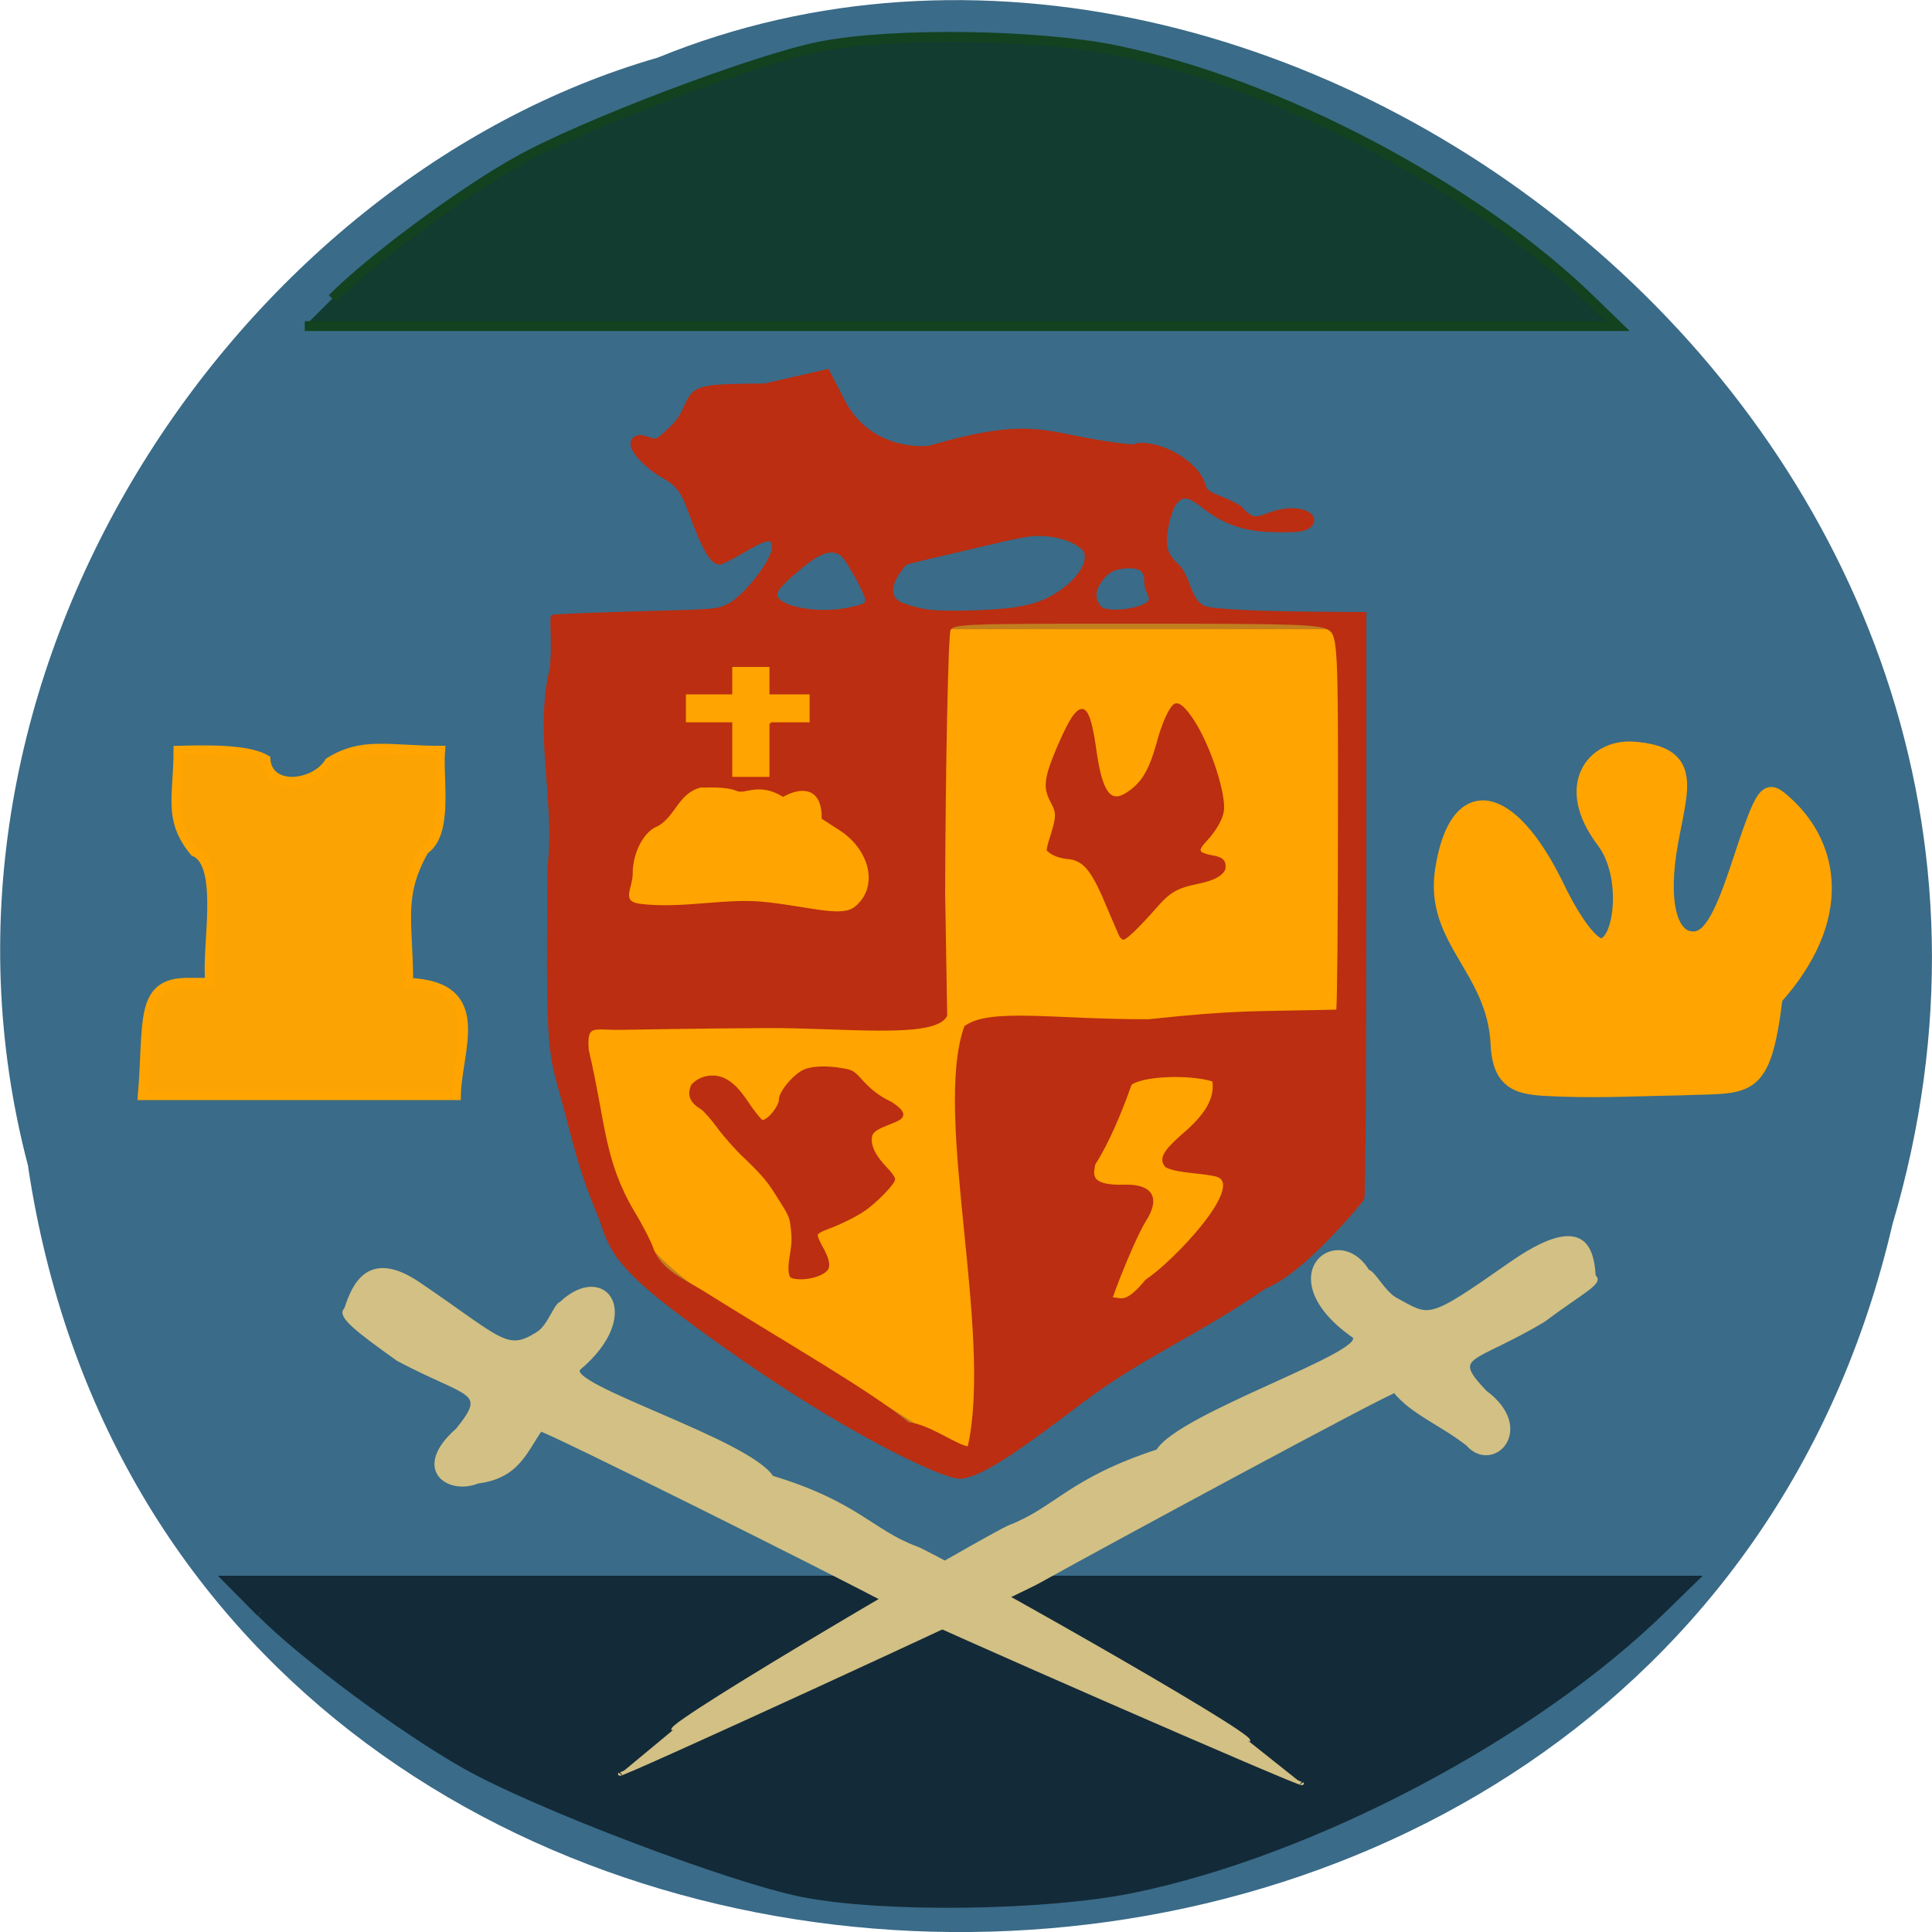 <svg xmlns="http://www.w3.org/2000/svg" viewBox="0 0 22 22"><path d="m 0.32 13.285 c 1.707 11.336 18.668 11.676 21.23 0.656 c 2.641 -8.918 -6.914 -16.207 -14.06 -13.285 c -4.785 1.379 -8.648 7.03 -7.168 12.629" fill="#366886" fill-opacity="0.98"/><g transform="scale(0.086)"><path d="m 34.636 213.41 c 5.591 5.636 18.727 15.409 27.14 20.14 c 9.318 5.273 35.32 15.14 44.727 16.955 c 10.545 2.045 31.727 1.773 43.27 -0.545 c 23.909 -4.864 53.27 -20.364 70.36 -37.14 l 3.545 -3.455 h -193.09 l 4 4.045" fill="#132a38" stroke="#132a38" stroke-width="1.448"/><path d="m 75.77 140.64 l 0.227 -57.909 h 104.18 v 58.818 c 0.182 15.636 -9 22.636 -51.05 52.727 c -42.27 -27.636 -46.27 -22.05 -53.36 -53.636" fill="#ffa400" stroke="#c17f20" stroke-width="1.168"/></g><g fill="#bb2e11" stroke="#bb2e11" transform="matrix(0.086 0 0 0.086 -0.151 0)"><path d="m 126.49 195 c -4.136 -1.5 -17.591 -8.05 -35.636 -21.773 c -9.409 -7.182 -8.364 -9.318 -10.136 -13.14 c -2.545 -6.318 -2.955 -9.182 -4.909 -16.14 c -1.182 -4.182 -1.409 -6.636 -1.455 -15.909 c 0 -5 0.045 -11 0.091 -13.318 c 0.909 -8.591 -1.545 -16.409 0 -25 c 0.818 -2.5 0.136 -8 0.455 -8.136 c 0.5 -0.136 6.455 -0.318 10.727 -0.455 c 10.682 -0.273 10.955 -0.273 12.455 -0.955 c 2.136 -0.955 6.05 -5.909 6.05 -7.682 c 0 -1.5 -0.773 -1.364 -4.409 0.773 c -1.227 0.727 -2.455 1.318 -2.682 1.318 c -1.545 0 -2.909 -4.091 -4.409 -7.955 c -1.318 -3.273 -2.955 -3.045 -4.909 -4.773 c -2.5 -2.091 -3.045 -3.773 -1.273 -4.091 c 1.455 0.091 1.818 1 2.909 0 c 1.864 -1.636 2.364 -2.227 3.045 -3.727 c 1.318 -2.955 1.545 -3 10.636 -3.091 l 8.318 -1.909 l 2.091 4.045 c 3.318 6.364 9.909 6.318 11.409 6.091 c 14.955 -4.364 15.409 -1.182 27.05 -0.136 c 0.045 -0.136 0.5 -0.227 0.955 -0.227 c 3.455 0 7.727 2.818 8.364 5.5 c 0.273 1.273 2.091 1.227 4.727 2.818 c 2.318 2.682 2.591 0.773 6.182 0.364 c 2.455 -0.227 4.182 0.864 3.182 2.045 c -0.591 0.682 -1.773 0.864 -5.364 0.727 c -3.5 -0.091 -6.273 -1.091 -8.773 -3.091 c -2 -1.545 -2.727 -1.727 -3.682 -0.682 c -0.682 0.682 -1.409 3.409 -1.409 5.136 c 0 1.364 0.409 2.136 1.864 3.5 c 1.409 1.864 1.409 4.636 3.409 5.318 c 1.273 0.409 7.5 0.682 15.318 0.727 l 5.818 0.045 v 38.682 c 0 22.818 -0.136 38.727 -0.273 38.864 c -2.864 3.545 -8.909 10.136 -12.955 11.682 c -9.136 6.318 -16.227 9.05 -24.5 15.318 c -8.091 6.136 -11.455 8.364 -13.955 9.364 c -1.818 0.682 -2.091 0.682 -4.318 -0.136 m 3.545 -3.318 c 3.409 -15.14 -4.591 -43.955 -0.455 -55.682 c 3.227 -2.409 12 -0.818 24.273 -0.864 c 12 -1.273 13.727 -1 25 -1.273 c 0.136 -1.455 0.227 -12.636 0.227 -24.818 c 0.045 -23.23 -0.045 -24.864 -1.273 -25.727 c -1.136 -0.818 -4.182 -0.909 -26.27 -0.909 c -22.409 0 -23.591 0.045 -24.09 0.955 c -0.318 0.591 -0.682 18.318 -0.727 34.955 l 0.273 16.14 c -1.5 3 -13.909 1.409 -24.05 1.5 c -7.5 0.045 -15.909 0.182 -18.636 0.227 c -3.818 0.136 -5.091 -0.955 -4.773 2.864 c 2.273 9.727 2 14.591 6.091 21.5 c 1.136 1.864 2.227 4.045 2.5 4.864 c 1.045 2.909 4.409 4.273 6.455 5.545 c 12 7.5 21.909 13.09 27.455 17.545 c 2.727 0.227 6.636 3.227 8 3.182 m 23.545 -22.14 c 3.364 -2.136 13.273 -12.409 9.409 -13.864 c -1.773 -0.545 -5.318 -0.455 -6.818 -1.273 c -0.773 -0.909 -0.318 -1.864 2 -3.909 c 2.5 -2.136 4.727 -4.5 4.273 -7.409 c -2.182 -0.864 -8.818 -1 -11 0.409 c -1.318 3.727 -2.955 7.682 -4.864 10.682 c 0 0.818 -1.273 3.045 4.091 2.864 c 2.727 -0.091 4.955 0.955 2.636 4.591 c -1.682 2.682 -5.727 13.182 -4.227 10.318 c 1.136 0.045 1.773 0.909 4.5 -2.409 m -50.27 -49.909 c 6.273 0.727 10.05 2.045 11.818 0.5 c 3.227 -2.727 1.955 -7.773 -2.227 -10.409 l -2.182 -1.409 c 0.045 -4.136 -2.773 -4.409 -5.273 -3 c -3.182 -1.909 -5.05 -0.318 -6.05 -0.727 c -1.636 -0.727 -4.5 -0.409 -4.818 -0.5 c -3.091 0.727 -3.455 3.773 -5.773 5.136 c -1.909 0.682 -3.455 3.545 -3.455 6.455 c 0 1.909 -1.682 3.864 1.227 4.182 c 5.682 0.682 11.455 -0.864 16.727 -0.227 m 0.5 -23.818 h 5.318 c 0 -1.318 0 -2.682 0 -4.045 h -5.318 c 0 -1.227 0 -2.409 0 -3.636 c -1.727 0 -3.5 0 -5.273 0 c 0 1.227 0 2.409 0 3.636 h -6.136 c 0 1.364 0 2.727 0 4.045 h 6.136 c 0 2.409 0 4.818 0 7.227 c 1.773 0 3.545 0 5.273 0 c 0 -2.409 0 -4.818 0 -7.227 m 32.27 -15.227 c 2.682 -0.409 4.273 -1 6.05 -2.227 c 2.909 -1.955 4.273 -4.682 2.909 -5.818 c -1.136 -1 -3 -1.591 -5.05 -1.727 c -1.818 -0.091 -2.636 0.045 -9.864 1.773 c -4.364 1 -8.182 1.909 -8.455 2.045 c -1.864 2 -2.773 4.5 -0.364 5.409 c 1 0.364 2.591 0.773 3.545 0.864 c 2.273 0.273 8.636 0.091 11.227 -0.318 m -21.818 0 c 2.773 -0.636 2.727 -0.545 1.136 -3.727 c -0.818 -1.5 -1.727 -3 -2.091 -3.318 c -1.318 -1.091 -2.955 -0.591 -5.636 1.682 c -2.591 2.136 -3.364 3.091 -3.136 3.773 c 0.545 1.591 5.909 2.455 9.727 1.591 m 39.18 -0.545 c 1.364 -0.773 0 -1.409 0 -3 c 0 -1.545 -0.727 -2.091 -2.682 -1.955 c -1.682 0.136 -2.591 0.682 -3.5 2.182 c -0.727 1.091 -0.636 2.182 0.136 3.136 c 0.727 0.818 4.5 0.545 6.05 -0.364" stroke-width="0.348"/><path d="m 106.49 169.05 c -0.591 -1.455 0.409 -3.545 0.182 -5.727 c -0.182 -2.136 -0.227 -2.227 -1.545 -4.318 c -1.591 -2.591 -2.091 -3.227 -4.727 -5.773 c -1.136 -1.045 -2.682 -2.818 -3.5 -3.909 c -0.773 -1.091 -1.818 -2.273 -2.273 -2.591 c -1.455 -0.864 -1.727 -1.773 -1.227 -3 c 1.136 -1.318 3.227 -1.545 4.682 -0.591 c 1.045 0.682 1.636 1.364 3.136 3.591 c 0.591 0.818 1.227 1.591 1.409 1.682 c 0.682 0.227 2.409 -1.818 2.409 -2.818 c 0 -1.045 1.955 -3.318 3.273 -3.864 c 1.091 -0.455 3.091 -0.5 5.05 -0.136 c 1.136 0.182 1.409 0.364 2.136 1.136 c 1.545 1.727 2.5 2.455 4.273 3.318 c 3.364 2.227 0.091 2.227 -2 3.5 c -0.636 0.5 -0.727 0.727 -0.727 1.455 c 0.045 1.091 0.636 2.182 2 3.636 c 0.591 0.591 1.091 1.273 1.091 1.5 c 0 0.455 -1.727 2.318 -3.364 3.636 c -1.182 0.955 -3.5 2.136 -5.864 3 c -0.455 0.182 -0.909 0.455 -1 0.636 c -0.091 0.227 0.182 0.864 0.591 1.636 c 0.909 1.545 1.136 2.636 0.682 3.091 c -0.818 0.909 -3.364 1.409 -4.682 0.909" stroke-width="0.292"/><path d="m 149.99 123.68 c -0.136 -0.318 -0.727 -1.727 -1.364 -3.182 c -2.091 -5.091 -3.136 -6.5 -5.136 -6.864 c -1.227 -0.091 -2.318 -0.409 -3 -1.091 c 0 -0.227 0.273 -1.227 0.591 -2.182 c 0.682 -2.273 0.682 -2.773 0 -4.045 c -0.818 -1.5 -0.909 -2.409 -0.409 -4.227 c 0.591 -1.955 2.318 -5.864 3.136 -7.05 c 1.5 -2.136 2.227 -1.045 3 4.5 c 0.773 5.364 1.909 6.955 4.091 5.591 c 2.091 -1.318 3.091 -3 4.091 -6.545 c 0.727 -2.773 1.727 -4.955 2.364 -5.273 c 0.5 -0.227 1.273 0.455 2.409 2.182 c 2.182 3.364 4.318 9.955 3.864 12.05 c -0.182 1 -1.045 2.455 -2.136 3.636 c -1.455 1.545 -1.273 1.864 1.273 2.318 c 1.182 0.318 1.182 0.909 1.091 1.591 c -0.455 0.864 -1.5 1.364 -3.409 1.773 c -2.909 0.591 -3.864 1.136 -5.818 3.409 c -2.091 2.364 -3.773 4 -4.136 4 c -0.136 0 -0.364 -0.273 -0.5 -0.591" stroke-width="0.296"/></g><g transform="scale(0.086)"><g fill="#ffa400" stroke="#ffa400"><path d="m 207 144.27 c -4.864 -0.227 -8.409 0.091 -8.682 -5.955 c -0.455 -10.05 -8.773 -13.773 -7.364 -23.09 c 1.818 -11.955 8.955 -10.818 15.273 2.273 c 2.227 4.636 4.636 7.773 5.818 7.682 c 2.636 -0.182 3.773 -9.227 0.273 -13.818 c -5.545 -7.318 -1.364 -12.545 3.864 -12.227 c 8.318 0.591 6.409 5.05 5.091 12.318 c -1.455 7.909 -0.182 13.05 3.136 12.818 c 1.864 -0.136 3.409 -2.636 5.545 -9.05 c 3.682 -11.136 3.864 -11.273 6.636 -8.727 c 6.05 5.591 7.818 15.182 -1.5 25.636 c -1.591 12.864 -3.545 11.591 -12.409 11.955 c -5.227 0.091 -10.455 0.364 -15.682 0.182" stroke-width="1.889"/><path d="m 24.773 130.09 h 3.045 c -0.636 -4.227 1.955 -15.636 -2.091 -17.318 c -3.545 -4.318 -2.136 -7.364 -2.136 -13.409 c 3.773 -0.091 9.09 -0.227 11.591 1.182 c 0.364 4.227 6.545 3.455 8.409 0.364 c 4.409 -2.773 7.909 -1.545 14.727 -1.545 c -0.318 3.864 1.136 11 -2.136 13.182 c -3.5 6.136 -2.091 9.591 -2.091 17.545 c 10.773 0.455 6.409 8.909 6.318 14.955 c -13.318 0 -28.23 0 -41.545 0 c 0.818 -9.636 -0.5 -14.955 5.955 -14.955" fill-opacity="0.98" stroke-width="1.229"/></g><path d="m 44 39.545 c 5.05 -5.091 16.909 -13.909 24.455 -18.14 c 8.409 -4.773 31.773 -13.636 40.27 -15.273 c 9.5 -1.864 28.545 -1.591 38.909 0.5 c 21.545 4.364 48 18.318 63.36 33.455 l 3.182 3.091 h -173.82" fill="#123c30" stroke="#12421f" stroke-width="1.304"/></g><g fill="#d2c084" stroke="#d2c084" transform="matrix(0.084 0.001 0.001 -0.066 -41.25 65.26)"><path d="m 651.96 698.33 c 0.68 1.195 -42.67 31.387 -45.4 32.576 c -6.114 2.778 -8.156 7.644 -19.754 11.912 c -3.138 6.204 -28.26 15.353 -26.395 18.285 c 8.614 9.445 3.375 18.505 -2.431 11.301 c -0.742 -0.251 -1.52 -3.93 -3.039 -5.2 c -4.325 -3.63 -5.066 -1.221 -16.427 8.312 c -6.627 5.546 -8.631 -0.167 -9.676 -4.56 c -1.1 -1.203 1.792 -3.866 7.145 -8.609 c 9.721 -6.373 12.498 -5.02 8.228 -11.957 c -5.998 -6.853 -1.166 -11.134 2.765 -8.989 c 5.304 0.93 6.307 5.145 8.386 9.145 c 0.557 0.188 40.03 -24.05 48.14 -29.449 c 3.776 -2.528 56.803 -30.996 55.807 -30.01" stroke-width="0.569"/><path d="m 574.06 699.08 c -0.765 1.108 42.494 34.33 45.27 35.744 c 6.2 3.193 7.982 8.192 19.842 13.326 c 2.833 6.319 28.501 17.335 26.354 20.13 c -11.602 10 -2.622 19.867 1.629 11.32 c 0.796 -0.162 2.161 -3.623 3.814 -4.773 c 4.814 -3.217 4.361 -3.994 15.62 6.33 c 9.33 8.513 10.906 3.579 11.233 -1.97 c 1.185 -1.1 -1.496 -2.629 -6.729 -7.754 c -9.58 -7.513 -12.78 -5.92 -7.77 -12.443 c 6.825 -6.251 1.263 -13.983 -2.18 -9.08 c -3.795 3.65 -7.508 5.233 -9.999 9.03 c -0.563 0.166 -39.761 -27.599 -47.874 -33.548 c -3.78 -2.792 -57.28 -35.09 -56.36 -34.07" stroke-width="0.581"/></g></svg>